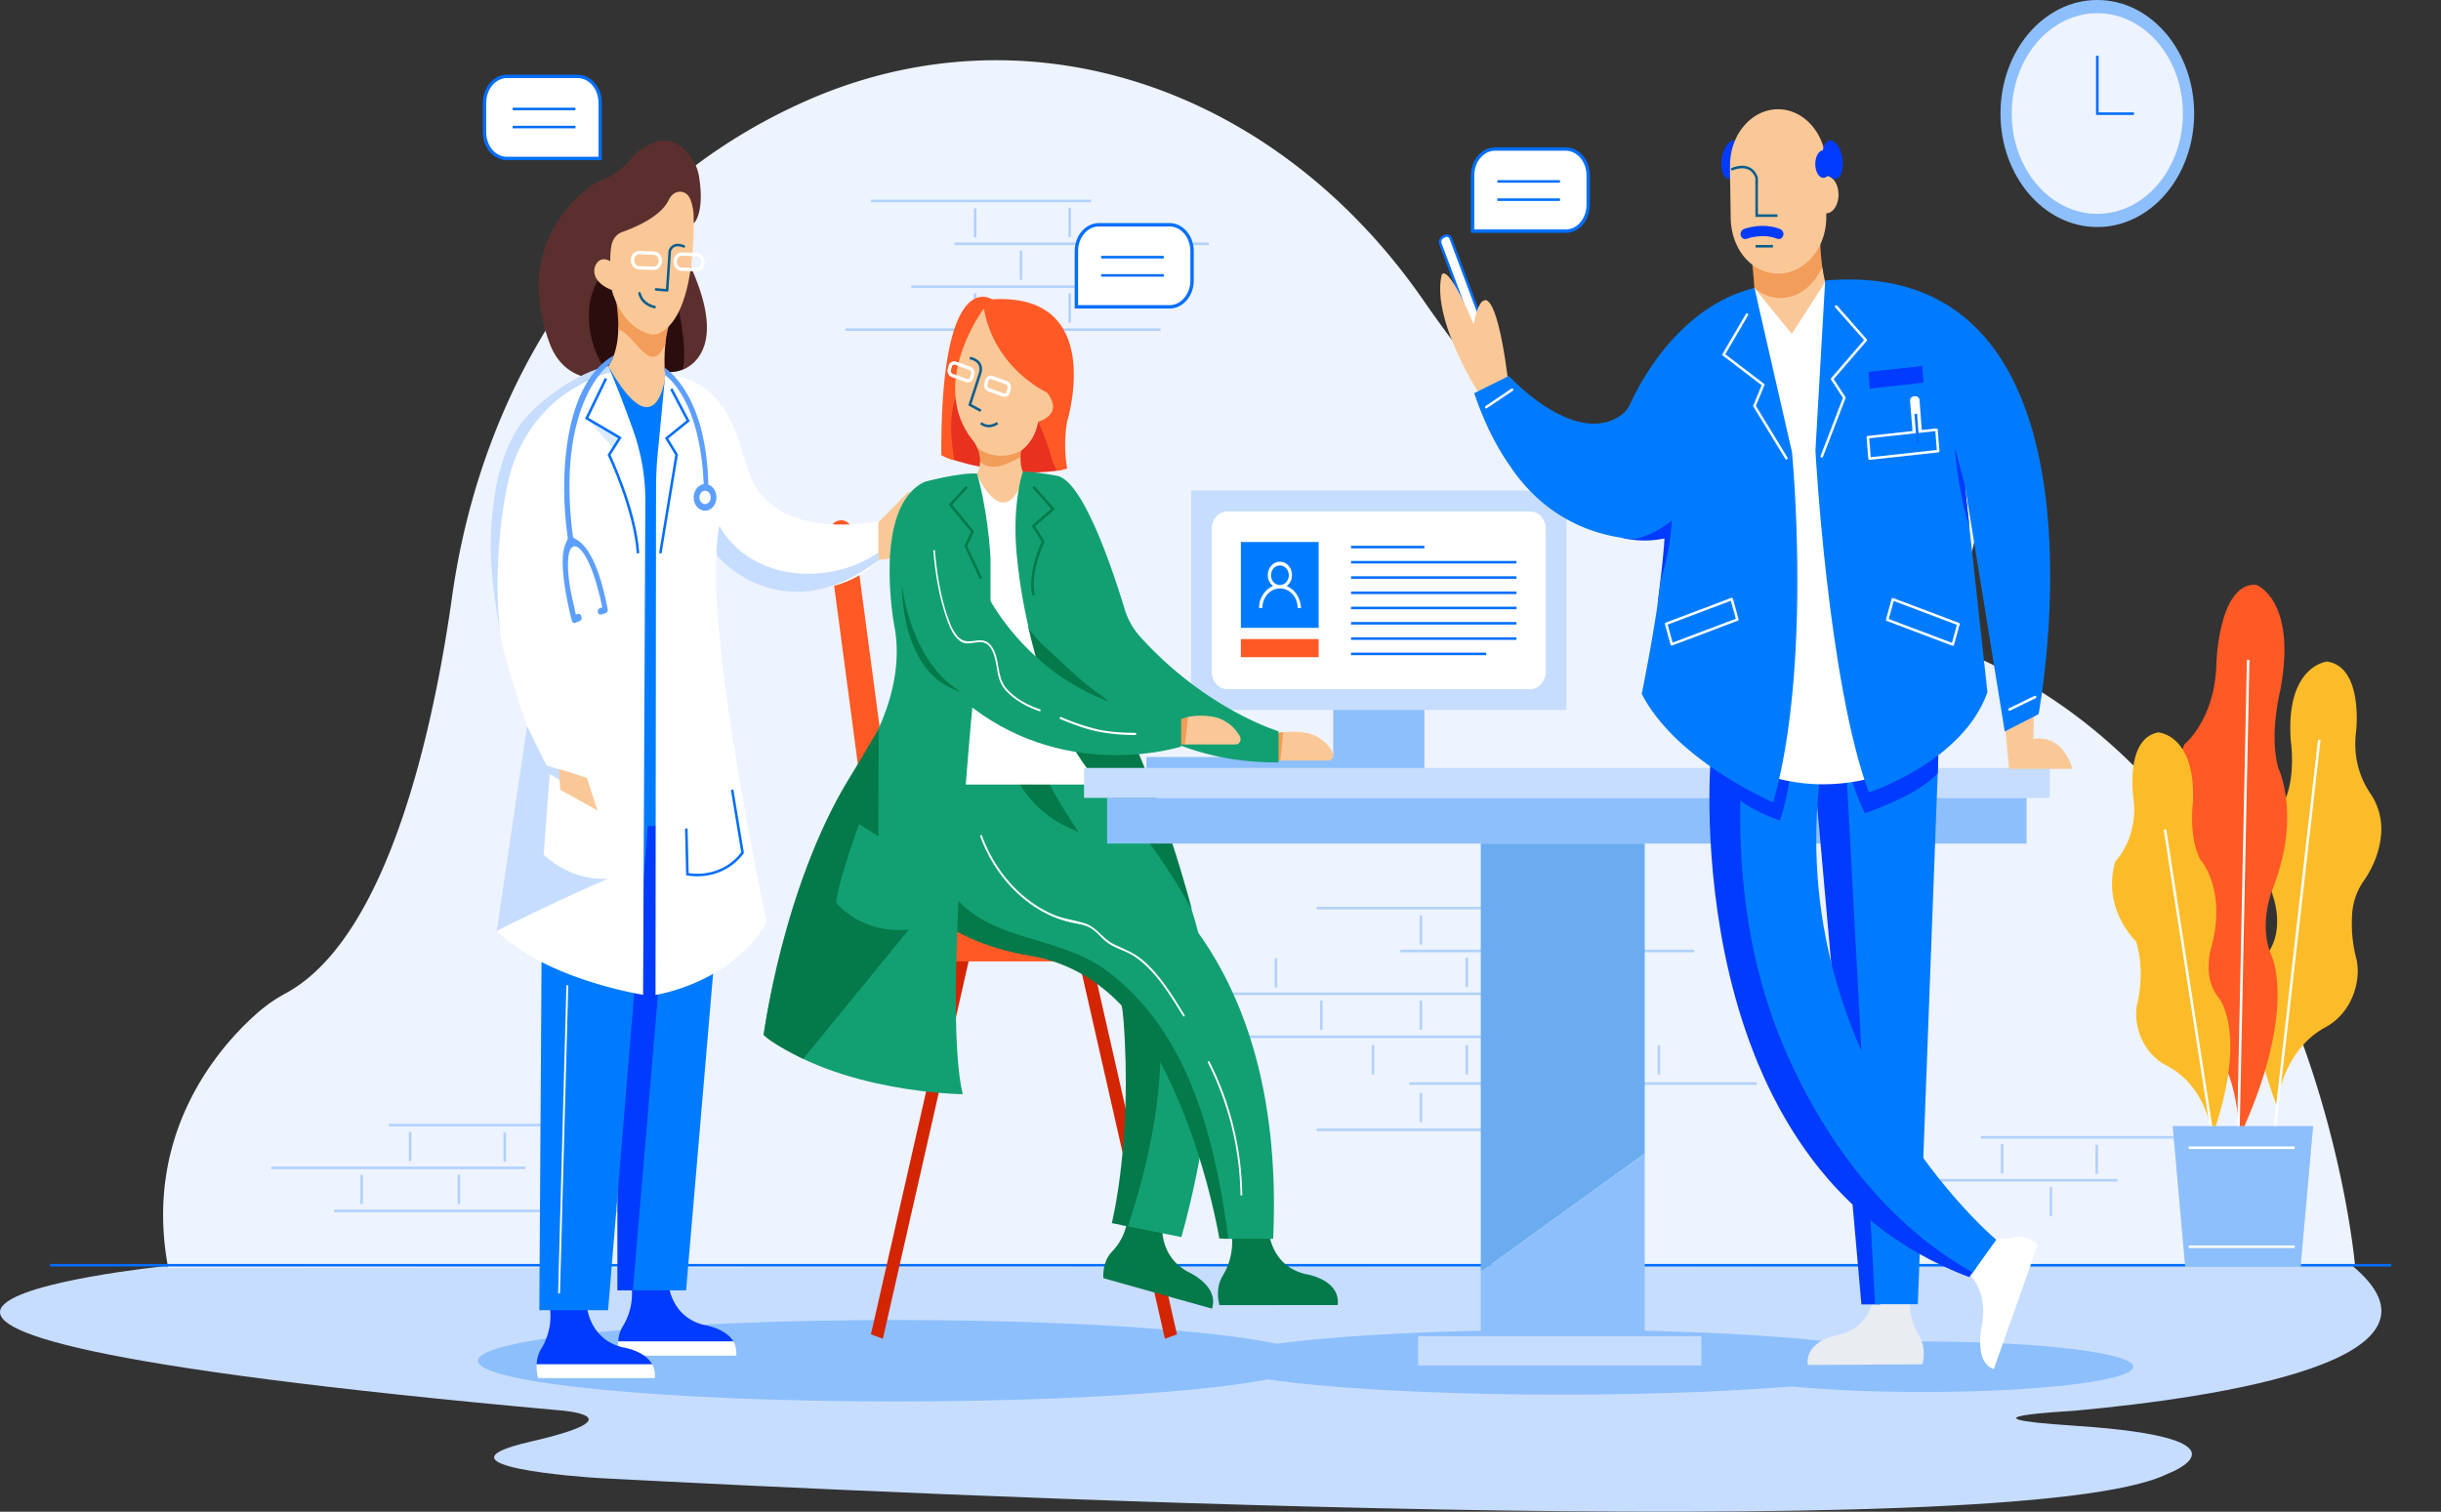 <svg viewBox="0 0 1731.33 1072.54" xmlns="http://www.w3.org/2000/svg"><rect x="0" y="0" width="1731.33" height="1072.54" fill="#333333" stroke="none"/><defs><style>.cls-1,.cls-17,.cls-21,.cls-23,.cls-28,.cls-29,.cls-33,.cls-5,.cls-6{fill:none;}.cls-2{fill:#c6ddff;}.cls-3{fill:#8dbffc;}.cls-4{fill:#edf3ff;}.cls-30,.cls-32,.cls-5,.cls-6{stroke:#016efc;}.cls-23,.cls-28,.cls-29,.cls-30,.cls-32,.cls-5,.cls-6{stroke-miterlimit:10;}.cls-17,.cls-23,.cls-28,.cls-29,.cls-32,.cls-33,.cls-5,.cls-6{stroke-width:1.8px;}.cls-5{opacity:0.25;isolation:isolate;}.cls-30,.cls-32,.cls-7{fill:#fff;}.cls-8{fill:#007bff;}.cls-9{fill:#ff5925;}.cls-10{fill:#6aacef;}.cls-11{fill:#d32502;}.cls-12{fill:#fac897;}.cls-13{fill:#f29d59;}.cls-14{fill:#013bff;}.cls-15{fill:#5b2f2e;}.cls-16{fill:#2b0d0d;}.cls-17,.cls-29{stroke:#035c8e;}.cls-17,.cls-21,.cls-33{stroke-linecap:round;stroke-linejoin:round;}.cls-18{fill:#c7ddff;}.cls-19{fill:#dcecff;}.cls-20{fill:#5d9fff;}.cls-21,.cls-23,.cls-33{stroke:#fff;}.cls-21,.cls-30{stroke-width:2.39px;}.cls-22{fill:#fcbc29;}.cls-24{fill:#ccd5dd;}.cls-25{fill:#04794a;}.cls-26{fill:#e8311f;}.cls-27{fill:#12a072;}.cls-28{stroke:#04794a;}.cls-31{fill:#e9ecf0;}</style></defs><g id="图层_2"><g id="图层_1-2"><rect height="1072.53" width="1731.31" x="0.03" class="cls-1"></rect><path d="M116.1,898.4s-398.66,41,281.5,102.26c0,0,56.86,4.16-21.38,22.18-76.16,17.45,40.1,25.31,47.79,25.77,211.94,11.21,1007.3,49.23,1112.92-2.77,0,0,69.07-25.42-65.52-34.32-90.26-5.89-5.52-10.17,0-10.63,103.06-9.48,279.92-36.17,195.48-104.11Z" class="cls-2"></path><path d="M635.66,994.3c163.85,0,296.68-12.93,296.68-28.88s-132.83-28.89-296.68-28.89S339,949.46,339,965.42,471.8,994.3,635.66,994.3Z" class="cls-3"></path><path d="M1363.81,987.6c82.39,0,149.18-8,149.18-17.91s-66.79-17.91-149.18-17.91-149.18,8-149.18,17.91S1281.41,987.6,1363.81,987.6Z" class="cls-3"></path><path d="M1670.34,897.82S1637.53,510.27,1328,442c-110.46-24.38-211.55-89.21-287.33-186.62-10.34-13.28-20.79-27.38-31.13-42.4C904.06,60.66,727.78,2.31,571.32,71.76c-50.35,22.3-99.92,56.38-144,107.34-56.75,65.75-93.61,151.49-106.61,243.81-12.61,90-44.34,241.38-117.65,281.59a109.82,109.82,0,0,0-20.69,14.33c-26.7,23.57-81.19,84.93-63.06,180.84Z" class="cls-4"></path><path d="M993.23,674.69h208.4" class="cls-5"></path><path d="M803.26,705.08h325.65" class="cls-5"></path><path d="M843.46,735.59h246.63" class="cls-5"></path><path d="M933.91,644.3h156.18" class="cls-5"></path><path d="M933.91,801.57h156.18" class="cls-5"></path><path d="M999.44,768.75h246.62" class="cls-5"></path><path d="M1007.81,709.94v20.68" class="cls-5"></path><path d="M937.17,709.94v20.68" class="cls-5"></path><path d="M869.37,709.94v20.68" class="cls-5"></path><path d="M1007.81,775.45v20.69" class="cls-5"></path><path d="M1074.91,775.45v20.69" class="cls-5"></path><path d="M1007.81,649.5v20.69" class="cls-5"></path><path d="M1074.91,709.94v20.68" class="cls-5"></path><path d="M1074.91,649.16v20.68" class="cls-5"></path><path d="M1040.33,679.55v20.68" class="cls-5"></path><path d="M1109.3,679.55v20.68" class="cls-5"></path><path d="M811.44,177.83v20.68" class="cls-5"></path><path d="M677,173H857.35" class="cls-5"></path><path d="M646.4,203.37H812.72" class="cls-5"></path><path d="M599.59,233.87H823.16" class="cls-5"></path><path d="M617.72,142.59H773.9" class="cls-5"></path><path d="M691.62,208.22V228.9" class="cls-5"></path><path d="M691.62,147.79v20.68" class="cls-5"></path><path d="M758.72,208.22V228.9" class="cls-5"></path><path d="M758.72,147.44v20.68" class="cls-5"></path><path d="M724.14,177.83v20.68" class="cls-5"></path><path d="M793.11,177.83v20.68" class="cls-5"></path><path d="M372.67,828.6H192.36" class="cls-5"></path><path d="M476.92,859.11h-240" class="cls-5"></path><path d="M431.89,798.22H275.72" class="cls-5"></path><path d="M358,803.42V824.1" class="cls-5"></path><path d="M290.89,803.07v20.68" class="cls-5"></path><path d="M325.48,833.46v20.8" class="cls-5"></path><path d="M1501.85,837.39H1321.54" class="cls-5"></path><path d="M1561.07,806.88H1405" class="cls-5"></path><path d="M1487.17,812.2v20.68" class="cls-5"></path><path d="M1420.07,811.74v20.79" class="cls-5"></path><path d="M1454.66,842.24v20.68" class="cls-5"></path><path d="M256.51,833.46v20.8" class="cls-5"></path><path d="M1109.3,741.48v20.8" class="cls-5"></path><path d="M1176.6,741.48v20.8" class="cls-5"></path><path d="M1040.33,741.48v20.8" class="cls-5"></path><path d="M973.82,741.48v20.8" class="cls-5"></path><path d="M905,679.78v20.8" class="cls-5"></path><path d="M35.4,897.66H1696" class="cls-6"></path><path d="M1107.33,989.45c135.56,0,245.45-10.29,245.45-23s-109.89-23-245.45-23-245.44,10.3-245.44,23S971.78,989.45,1107.33,989.45Z" class="cls-3"></path><path d="M1010.28,480.92H945.64v68.4h64.64Z" class="cls-3"></path><path d="M1111,348H844.84V503.68H1111Z" class="cls-2"></path><path d="M1085.65,488.89H870.16c-5.91,0-10.74-5.66-10.74-12.59V375.54c0-6.94,4.83-12.6,10.74-12.6h215.49c5.92,0,10.74,5.66,10.74,12.6V476.18C1096.39,483.23,1091.57,488.89,1085.65,488.89Z" class="cls-7"></path><path d="M935.29,384.55H880.12v60.89h55.17Z" class="cls-8"></path><path d="M901.5,408.12c0-3.81,2.76-6.93,6.3-6.93s6.31,3.12,6.31,6.93-2.76,6.93-6.31,6.93S901.5,411.93,901.5,408.12Zm16.75,11.67a15.34,15.34,0,0,0-5.62-3.93,9.85,9.85,0,0,0,3.74-7.85c0-5.21-3.84-9.48-8.57-9.48s-8.57,4.27-8.57,9.48a9.88,9.88,0,0,0,3.74,7.85,14,14,0,0,0-5.61,3.93A17.34,17.34,0,0,0,893,431.35h2.37c0-7.63,5.61-13.87,12.51-13.87s12.51,6.24,12.51,13.87h2.37A18.83,18.83,0,0,0,918.25,419.79Z" class="cls-7"></path><path d="M935.29,453.42H880.12v12.82h55.17Z" class="cls-9"></path><path d="M958.25,388.13h52" class="cls-6"></path><path d="M958.25,398.88H1075.6" class="cls-6"></path><path d="M958.25,409.74H1075.6" class="cls-6"></path><path d="M958.25,420.6H1075.6" class="cls-6"></path><path d="M958.25,431.35H1075.6" class="cls-6"></path><path d="M958.25,442.21H1075.6" class="cls-6"></path><path d="M958.25,453.07H1075.6" class="cls-6"></path><path d="M958.25,463.93h95.87" class="cls-6"></path><path d="M1166.55,598.43H1050.28v303.9l116.27-83.89Z" class="cls-10"></path><path d="M1050.28,902.33v62.74h116.27V818.44Z" class="cls-3"></path><path d="M1206.75,948H1005.84v20.8h200.91Z" class="cls-2"></path><path d="M978,537.07H813.11v12.14H978Z" class="cls-3"></path><path d="M626.2,949.82l-8.48-3.12L679.8,673.54l8.47,3Z" class="cls-11"></path><path d="M826.22,949.82l8.57-3.12L772.72,673.54l-8.58,3Z" class="cls-11"></path><path d="M827.89,682.09H635c-4.54,0-8.48-4.16-9.27-9.82L587.28,382.82c-.89-6.36,2.56-12.37,7.68-13.52s9.95,3.23,10.74,9.59l37.15,279.63h185c5.13,0,9.36,5.2,9.36,11.67S833.12,682.09,827.89,682.09Z" class="cls-9"></path><path d="M1487.57,161.08c37.92,0,68.68-36.06,68.68-80.54S1525.49,0,1487.57,0s-68.68,36.06-68.68,80.54S1449.64,161.08,1487.57,161.08Z" class="cls-3"></path><path d="M1487.57,151.72c33.52,0,60.69-31.87,60.69-71.18s-27.17-71.18-60.69-71.18-60.7,31.87-60.7,71.18S1454.05,151.72,1487.57,151.72Z" class="cls-4"></path><path d="M1487.57,39.52V80.65h26" class="cls-6"></path><path d="M614,377.5l6.8-4.62a1.37,1.37,0,0,0,.39-.35L643,350.23l.2-.23.09-.12a2.94,2.94,0,0,1,2-.81H655c1.77,0,3.15,1.62,3.15,3.7s-1.38,3.7-3.15,3.7h-6.6a2.42,2.42,0,0,0,.39.92c2,2.43,6.5,5.09,4.53,5.32,0,0,24.74.69,43.46-5.32a3,3,0,0,1,2.76,3.7c-1.78,8.67-11.43,30.28-76.76,36.17a2.67,2.67,0,0,1-2.56-1.5l-7.1-13.87A3.41,3.41,0,0,1,614,377.5Z" class="cls-12"></path><path d="M641,367.56c-4.54-2.19-2.66-8.43,1.77-9.24,2-.35,3.94-.58,6-.93a2.66,2.66,0,0,0,2.27,1.39l45.72-1.27a2.66,2.66,0,0,1,2.26,1.27C680.29,364.79,660.29,376.34,641,367.56Z" class="cls-13"></path><path d="M499.68,940.11C474.75,934.22,473.87,909,473.87,909H447.26c.89,2.42,1.09,6.24,1,10.17a44.38,44.38,0,0,1-6.6,21.95,23.15,23.15,0,0,0-3.16,10.52h81.69C514.46,942.31,499.68,940.11,499.68,940.11Z" class="cls-14"></path><path d="M438.4,951.78a29.93,29.93,0,0,0,1,10.05h82.77a16.47,16.47,0,0,0-2-10.05Z" class="cls-7"></path><path d="M437.9,550.13V915.5h21l21-365.37Z" class="cls-14"></path><path d="M485.3,550.13h-5.42l-31,365.37h37.74L514,594.39l3.74-44.26Z" class="cls-8"></path><path d="M441.84,955.94C416.92,950.05,416,924.86,416,924.86h-26.6c.88,2.42,1.08,6.24,1,10.17a44.38,44.38,0,0,1-6.6,22,23.48,23.48,0,0,0-3.15,10.86h81.88C457.12,958.14,441.84,955.94,441.84,955.94Z" class="cls-14"></path><path d="M380.66,968a31.34,31.34,0,0,0,1,9.7h82.77a16.94,16.94,0,0,0-1.78-9.7Z" class="cls-7"></path><path d="M384.89,550.13l-.29,53-2.07,326.42H431.3l26.41-321,4.73-58.47Z" class="cls-8"></path><path d="M496,126.53A34.11,34.11,0,0,0,491.21,113c-5.13-8.09-15.57-18.84-32.22-9.82a37.84,37.84,0,0,0-11.23,9.24c-3.85,4.51-11.53,12.25-20.2,14.91a25.58,25.58,0,0,0-7.69,4.16C407.46,140.86,365,174.94,389.62,243c6.9,19.18,21.09,25,32.91,25.77,2.66.11,5.13-3.93,7.79-4.86,4.73-20.22-2.57-29.34.39-47.14,6.7-33.39,26.8-45.87,49.46-63.09a31.12,31.12,0,0,1,.59-9.71s6.9-3,11.34,14.56C492,158.53,499.78,151.83,496,126.53Z" class="cls-15"></path><path d="M490.32,190.19a165.53,165.53,0,0,1-7.49-21.6c-12.21,3.46-14.28,27.61-11.72,39.51,3.45,16.76-4,33.86,13.4,54.08a24.9,24.9,0,0,0,8.08-5.43C502.05,247.16,507.27,228.21,490.32,190.19Z" class="cls-15"></path><path d="M478.6,206.14c-2.57-11.9-2.17-26.34,4.23-37.55a88.76,88.76,0,0,1-2.75-14.79c-22.57,17.21-55,27-61.59,60.43-2.86,17.79,2.17,35.7,11.73,49.8,4.83-1.62,9.56-5.31,13.5-12.48A106.49,106.49,0,0,1,462,260.1a24.16,24.16,0,0,0,22.37,2.08C487.37,245,482.05,222.78,478.6,206.14Z" class="cls-16"></path><path d="M416,271.54s22.46-3.93,22.56-39.75c10.55-23.8,30-11.67,33.4,11.9a120.71,120.71,0,0,0,1.68,36.06s-4.83,50.37-24.34,60.08C449.43,340,408.64,300,416,271.54Z" class="cls-12"></path><path d="M438.59,233.76a135.83,135.83,0,0,0-1.38-19.07,69.86,69.86,0,0,1,37.84,14.1,71.83,71.83,0,0,0-3.05,14.9C461.65,268.54,450.42,237,438.59,233.76Z" class="cls-13"></path><path d="M491.9,151.14s3.45,72.56-24.63,85.39a9.2,9.2,0,0,1-5.82.58c-6.3-1.5-20.49-7.4-27.59-31.43,0,0-8.27-2.66-11.33-9-2.85-5.78.69-13.18,6.31-12.72a9.28,9.28,0,0,1,4,1.39,57,57,0,0,1,.88-11.32c.89-4.51,3.75-8.09,7.49-9.36,8.08-2.89,27.3-10.63,33-22.65,3-6.12,7.39-6.35,9.85-5.78C487.76,137.16,490.52,140.05,491.9,151.14Z" class="cls-12"></path><path d="M485,174.83s-7.19-3.7-9.95,3.12L473.18,206l-7.89-.69" class="cls-17"></path><path d="M464.31,217.81s-8.67-1.39-10.74-9.71" class="cls-17"></path><path d="M472,266.23s-5.82,55-40.6-6.47c0,0-60.2,15.59-63.26,98.67h41.39l2,223.94s65,12.82,88.18-7.51l-4.53-220.12s25.13,3,37.44-8.32C532.69,346.3,508,264.72,472,266.23Z" class="cls-8"></path><path d="M623,397.14V369.76s-72.61,15.48-91-32.47c-2.46-6.47-4.53-12.71-6.4-19.41-3.85-13.29-15.77-50.84-53.8-51.65l-5,52.69a252.57,252.57,0,0,0-1.48,27.27l-.39,359.7s53.8-8.09,78.92-51.53c0,0-40.1-185.69-35.76-260.68a8.39,8.39,0,0,1,.49.69c.2-4.39.59-6,1.08-10.17C533.87,426.61,595.55,427.53,623,397.14Z" class="cls-7"></path><path d="M363.71,337.64c12.32-41,36.46-65.17,69.46-73.84-1.08-2.66-1.67-4.16-1.67-4.16-21.19,4.16-47.89,23.92-59.32,37.44-10.25,12.25-17.73,32.24-20.79,50.95-7.19,43-.89,73,3,99.72C355,401.42,353.26,372.65,363.71,337.64Z" class="cls-18"></path><path d="M449.23,305.74c-6.4-18.25-13-34.55-16.06-41.94-32.91,8.67-62.07,36.05-71.73,73.84-8.08,31.54-12,88.16-4.53,122.94,7,26.46,16.85,54.31,16.85,54.31L352.28,660.37C387,695,456.13,705.78,456.13,705.78l1.58-349.19A148,148,0,0,0,449.23,305.74Z" class="cls-7"></path><path d="M373.76,515,352.28,660.48s35.86-18.37,79.22-37.21c0,0-23.45,3.59-45.92-16.87l4.34-57.19,17,10.16,5.42-8.66-24.73-7.63Z" class="cls-18"></path><path d="M435,318.11l-18.82-21.38,23.55,13.87Z" class="cls-19"></path><path d="M476.13,275.93l11.93,22.65-15.28,12.36,7.1,11.67-11.53,69.91" class="cls-6"></path><path d="M519.29,560.3l7.39,44.6s-12.32,19.3-39.12,15.37l-.79-32.47" class="cls-6"></path><path d="M416.23,551.86,423.81,575l-26.5-14.67-.79-14.67Z" class="cls-12"></path><path d="M471.8,266.23s26.21,16.64,27.49,82.84l3,.24S505.4,287,471.4,260.68Z" class="cls-20"></path><path d="M402.73,381.43c-6.21-41.48-3.25-109,32.71-129.3l-2.76,6s-38.52,26.8-26.41,121.9a2.49,2.49,0,0,0,1.38,2.08c12,5.66,19.22,28.2,23.36,50.15a2.4,2.4,0,0,1-1.48,2.77l-3.16.93a1.89,1.89,0,0,1-2.26-1.5,2.51,2.51,0,0,1,1.18-2.89l1.87-.7c-2.26-10.86-8.27-36.28-17.44-42.63-1.87-1.28-4.14-.58-5.22,1.61-1.38,3-2.07,8.09-1.38,17.22A122.06,122.06,0,0,0,405.78,424l2.66,12,1.48-.46a2,2,0,0,1,2.36,1.61l.2.7a2.4,2.4,0,0,1-1.28,2.77l-3.15,1.27a1.89,1.89,0,0,1-2.47-1.5c-2.26-8.78-9.95-41.25-4.63-54C401.35,385.24,402.83,382.24,402.73,381.43Z" class="cls-20"></path><path d="M500.08,362.36c4.46,0,8.08-4.24,8.08-9.47s-3.62-9.48-8.08-9.48-8.08,4.25-8.08,9.48S495.61,362.36,500.08,362.36Z" class="cls-20"></path><path d="M500.08,357.63c2.23,0,4-2.13,4-4.74s-1.81-4.74-4-4.74-4,2.12-4,4.74S497.85,357.63,500.08,357.63Z" class="cls-7"></path><path d="M429.82,268.54l-13.69,28.19,23.55,13.87L432,322.73s18.52,38.71,20.5,69.79" class="cls-6"></path><path d="M401.74,699.54c-.69,24.49-1.28,49.11-2,73.6q-1.62,58.41-3.15,116.82c-.2,9-.49,18.14-.69,27.16,0,.92,1.18.92,1.28,0,.69-24.5,1.28-49.11,2-73.61q1.62-58.41,3.15-116.82c.2-9,.5-18.14.69-27.15C402.92,698.61,401.74,698.61,401.74,699.54Z" class="cls-7"></path><path d="M510.23,373.11c-1,3.7-2.17,16.06-2.07,20.45,4.63,6.59,50.74,53.39,115,3.81v-5.54C589.64,415.63,533,413.21,510.23,373.11Z" class="cls-18"></path><path d="M453.08,190l10.54.35c2.56.12,4.63-2.19,4.73-5.2s-1.87-5.43-4.43-5.55l-10.55-.34c-2.56-.12-4.63,2.19-4.73,5.2S450.61,189.85,453.08,190Z" class="cls-21"></path><path d="M483.33,191l10.54.35c2.56.12,4.63-2.2,4.73-5.2s-1.87-5.43-4.43-5.55l-10.55-.34c-2.56-.12-4.63,2.19-4.73,5.2S480.76,190.89,483.33,191Z" class="cls-21"></path><path d="M1614.77,784.47s3.35-38.83,34.69-55.7c11.33-6.12,19.8-18,22.16-32.35a41.66,41.66,0,0,0-.1-15.26,99.55,99.55,0,0,1-3.15-33.62,46.38,46.38,0,0,1,8.18-22.65c4.92-7,11.62-19.18,12.42-34.78a45,45,0,0,0-7.88-27.38c-5.33-7.86-12.62-22.77-10-43.57,0,0,5.51-45.87-20.5-49.8,0,0-29.56,2.66-25.82,56,0,0,4,26.35-5,44.14,0,0-19.6,22.77-7.58,66.44,0,0,9.07,24.39-4.73,41.6C1607.48,677.58,1585.21,705.54,1614.77,784.47Z" class="cls-22"></path><path d="M1587.88,807.92s3.25-59.16-36.76-84.35c0,0-11.62-31.43-4.34-55,0,0,11.23-28.19,7.88-60.55,0,0-22.46-37.9-5.41-79.84,0,0,21.87-17.57,22.76-57.32,0,0,1.47-57.31,28.08-56,0,0,29.27,10.17,17.34,74.53,0,0-8.08,31.32-1.67,55.12,0,0,16.15,32.35-2.57,82.85,0,0-12.81,27.73-1.58,51.76C1611.52,679.2,1629.56,718.49,1587.88,807.92Z" class="cls-9"></path><path d="M1594.58,468.09l-7.6,365.6" class="cls-23"></path><path d="M1645,524.83l-34.88,304.58" class="cls-23"></path><path d="M1569.25,805.84s-3.75-35.24-32.52-49.8c-10.44-5.32-18.43-15.95-20.88-29a36.34,36.34,0,0,1-.2-13.87s6.4-22.53-.6-45.29c0,0-24.53-23-14.78-56.62,0,0,17-17,12.81-45.76,0,0-5.91-41.6,17.74-45.87,0,0,27,1.61,24.53,50.38,0,0-3.15,24.15,5.43,40.09,0,0,18.32,20.22,8.07,60.32,0,0-7.78,22.53,5,37.78C1573.88,708.32,1594.66,733.16,1569.25,805.84Z" class="cls-22"></path><path d="M1535.55,588.49l33.7,217.35" class="cls-23"></path><path d="M1631.72,898.74h-81.79L1541.07,799h99.52Z" class="cls-24"></path><path d="M1631.72,898.74h-81.79L1541.07,799h99.52Z" class="cls-3"></path><path d="M1552.4,814.28h75.18" class="cls-23"></path><path d="M1552.4,884.53h75.18" class="cls-23"></path><path d="M899.82,872.51s.89,25.54,26.21,31.43c0,0,24.83,3.58,22.76,22H864.94s-3.55-11.21,2.27-20.8a45.78,45.78,0,0,0,6.7-22.3c.1-4-.1-7.86-1-10.29Z" class="cls-25"></path><path d="M824.54,866.74s-3.94,23.68,18.23,35.7c0,0,22.17,9.71,16.85,26l-77-21.61s-1.18-11.21,5.91-18.6a40.67,40.67,0,0,0,10.35-18.72c.88-3.7,1.38-7.28,1-9.71Z" class="cls-25"></path><path d="M724.14,260c-11.14-9.48-37.54-11.21-46.61,4.27-8.47,14.91-8.47,43.1-5.32,60.66,13.89,5.09,50.94,14.22,81.59,8.32-1.58-2.19-3-6.47-3.95-9.7C744.83,304.47,737.34,271.89,724.14,260Z" class="cls-26"></path><path d="M756.85,299.16s28.38-91.63-53.21-86.78c0,0-36.55-25-36,110.58a35.58,35.58,0,0,0,9.36,3.58c-3.15-17.68-4.34-37,4.14-51.88,9.16-15.48,27.39-7.16,38.52,2.43,13.21,11.9,21.29,29.69,26.41,48.76a26.94,26.94,0,0,0,3.84,8.2c2.37-.46,4.63-.92,7-1.61A99.52,99.52,0,0,1,756.85,299.16Z" class="cls-9"></path><path d="M723.84,324.35a36.12,36.12,0,0,1,.4-4.39c-7.59-13.87-20.79-15-31.14-2.31a25.06,25.06,0,0,1,2.07,9.82C701.58,345.38,719.61,343.64,723.84,324.35Z" class="cls-13"></path><path d="M742.47,278.36s-37.05-16.64-44.64-59.51c0,0-40.59,54.08-7.09,94.52a23.05,23.05,0,0,1,2.26,4.16c9.36,7.28,21,7.39,31.14,2.31,0-.23,9.65-5.89,12.22-20.68C736.45,299.16,755.18,294.42,742.47,278.36Z" class="cls-12"></path><path d="M723.84,324.35c-10.54,5.54-21.18,10.51-28.77,3.12,0,4.39-1.48,9.24-5.81,14,0,0-5,13.63,21.77,26.81,0,0,19.81-2.43,19.81-27.39C730.84,340.87,723.45,338,723.84,324.35Z" class="cls-12"></path><path d="M781.48,552.1c-24-20.69-11.33-57.2-11.33-57.2-13.3-1.5-45.52-2.08-62.27-2.2-5.42,86.2,45.23,100.65,73.7,149.18,39,69.1,31.83,143.86,13.21,227.17l43.15,8.66C907.31,627,781.48,552.1,781.48,552.1Z" class="cls-27"></path><path d="M798.53,641.88C770,593.35,729.46,550.82,723.45,492.7c-36.75-.11-73.51,2.2-73.51,2.2-17.44,83,54.1,132.19,100.9,154.83,25.82,12.48,43.55,40.91,46,73.49,6.6,86.09-8.28,144.56-8.28,144.56l11.53,2.31C824,796.94,837.55,711,798.53,641.88Z" class="cls-25"></path><path d="M760.6,588.38A78.6,78.6,0,0,1,730.25,566c-17.54-21-16.75-40.21-16.75-40.21H670.34c-9.26,31.66-24.83,69.45-10.64,98.91,24.63,50.84,86.12,39.87,125.53,72.22,55,43.68,68.77,107.69,82.37,182H903C912.73,666.84,794.39,602.36,760.6,588.38Z" class="cls-27"></path><path d="M788.68,691.56c-39.42-32.35-96.56-19.64-121.2-70.48-14.19-29.35-6.4-63.79,2.86-95.45H654.08c-57,114.86,31.73,144.9,77.45,152.65,21.18,3.58,41,13.51,57.54,28.77a125.63,125.63,0,0,1,18.52,21.26c42.77,61.47,57.25,150.44,57.25,150.44h6.41C861.69,807.92,843.76,735.24,788.68,691.56Z" class="cls-25"></path><path d="M693.1,336.94s19.12,44,33.8,0l26.31,11.21L803.46,556.6H635.66l15.56-202.44Z" class="cls-7"></path><path d="M945.15,533.61A28,28,0,0,0,927.9,520.2a63.3,63.3,0,0,0-21.87-.11l-.89,19.53h37.25C945,539.5,946.53,536.15,945.15,533.61Z" class="cls-12"></path><path d="M897.56,524.13V539.5H908.1l2.16-20.11C901.6,520.2,897.56,524.13,897.56,524.13Z" class="cls-13"></path><path d="M757.64,431.46c-5.81-4.74-32.81-9.13-28,14.79,8.17,35.59,23.74,82.5,52.61,112.08,0,0,34.49,34.79,63.16,87.13,0,0-21.28-83.66-53.3-143.17-.3-.69,8.47-16.4,9-16.17C775.28,443.36,768.48,441.86,757.64,431.46Z" class="cls-25"></path><path d="M906.82,540.89V518.82s-50.85-15.26-97.25-66.1a52.27,52.27,0,0,1-11.83-20.33c-8-26.46-29.56-92.1-48.38-94.87,0,0-16-3-23.84-2.89,0,0-8.38,23.8-4,62.51a381.84,381.84,0,0,0,8.27,49,89.41,89.41,0,0,0,15.67,16.64c10.84,10.39,20.69,19.64,31.53,27.73,3,2.31,6.9,4.62,8.87,6.93a51,51,0,0,1,6.11,4.74.34.34,0,0,1,.2.11C803.46,512.35,842.18,541.58,906.82,540.89Z" class="cls-27"></path><path d="M831.74,512.81v15.37h10l3.05-19.88A42.69,42.69,0,0,0,831.74,512.81Z" class="cls-13"></path><path d="M879.33,522.28a28,28,0,0,0-17.25-13.4,47.76,47.76,0,0,0-19.41-.23l-2.26,19.53h36.16C879.13,528.18,880.81,524.83,879.33,522.28Z" class="cls-12"></path><path d="M693,336s7.59,24.84,9.56,60.43v29.93s41.38,79,135.19,81.11v22.19S759.31,555.1,689.65,502c0,0-21,216.42-6.8,274.31,0,0-87.89-.81-141.29-42.06,0,0,17.54-121.33,68.28-193.43,0,0,34.49-47.6,24.34-97.52,0,0-15.57-84,21.68-101.45C656,341.8,680.88,335.09,693,336Z" class="cls-27"></path><path d="M623,593.35l-13.59-8.67c-4.44,11.44-15.87,45.76-16.36,55.7,0,0,16.95,22.3,51.53,19.18l-74.88,91.63s-22.37-10.52-28-17c0,0,13-103.42,60.4-181.41l21.08-35.59Z" class="cls-25"></path><path d="M685.71,345.38l-11.53,12.71,15.57,19.06L685,387.44l10.84,23" class="cls-28"></path><path d="M733,345.38l13.89,15.83L733,373.11l6.89,11.09s-10.34,21.38-6.89,38" class="cls-28"></path><path d="M682.36,491s-32.81-13.63-42.66-75.22C639.7,415.75,638.61,479.65,682.36,491Z" class="cls-25"></path><path d="M687.88,254s10.25,1.5,7.19,11.09l-7.19,22.07,7.78,4.28" class="cls-29"></path><path d="M695.76,300.2s4.63,4.62,11.73,0" class="cls-29"></path><path d="M711.53,280.21l-10.35-3.7a3.57,3.57,0,0,1-1.87-4.28l.59-2.19a2.86,2.86,0,0,1,3.65-2.2l10.34,3.7a3.56,3.56,0,0,1,1.87,4.28l-.59,2.19A2.84,2.84,0,0,1,711.53,280.21Z" class="cls-21"></path><path d="M685.61,270l-10.34-3.7a3.57,3.57,0,0,1-1.88-4.27l.6-2.2a2.84,2.84,0,0,1,3.64-2.19L688,261.37a3.57,3.57,0,0,1,1.87,4.28l-.59,2.19A2.89,2.89,0,0,1,685.61,270Z" class="cls-21"></path><path d="M695.27,593.46c11.33,30.85,35.77,54.43,64,60.9,4.92,1.15,10,1.5,14.58,4.27,3.74,2.31,6.6,6,10,8.9,6.4,5.43,14.58,6.7,21.38,11.44,14.29,9.94,24.34,26.34,33.9,41.94a.64.64,0,0,0,1.08-.69c-8.57-14-17.34-28.43-29.36-38.71-6.5-5.55-13.4-8.09-20.69-11.55-7.69-3.59-12.32-12.14-20.5-14.79-7.49-2.43-15.07-3.12-22.46-6.24a84.73,84.73,0,0,1-21.48-13.41c-12.81-10.86-23-25.65-29.27-42.75C696.06,591.84,695,592.65,695.27,593.46Z" class="cls-7"></path><path d="M856.76,754a214.45,214.45,0,0,1,23.06,93.6.64.64,0,1,0,1.28,0,216.86,216.86,0,0,0-23.25-94.41C857.45,752.46,856.37,753.15,856.76,754Z" class="cls-7"></path><path d="M1110.58,164h-66.11V124.45c0-10.4,7.19-18.72,16-18.72h50c8.87,0,16,8.43,16,18.72v20.8C1126.55,155.53,1119.35,164,1110.58,164Z" class="cls-30"></path><path d="M1106.45,128.72H1062" class="cls-6"></path><path d="M1437.41,566H785.23v32.47h652.18Z" class="cls-3"></path><path d="M1453.87,544.82h-685v21.26h685Z" class="cls-2"></path><path d="M1106.45,141.66H1062" class="cls-6"></path><path d="M829.57,217.7H763.45V178.18c0-10.4,7.2-18.72,16-18.72h50.05c8.87,0,16,8.43,16,18.72V199C845.53,209.26,838.34,217.7,829.57,217.7Z" class="cls-30"></path><path d="M825.43,182.45H781" class="cls-6"></path><path d="M825.43,195.39H781" class="cls-6"></path><path d="M359.57,112.43h66.11V72.91c0-10.4-7.19-18.72-16-18.72H359.67c-8.87,0-16,8.44-16,18.72v20.8C343.61,104.11,350.7,112.43,359.57,112.43Z" class="cls-30"></path><path d="M363.61,77.3h44.54" class="cls-6"></path><path d="M363.61,90.13h44.54" class="cls-6"></path><path d="M1391.59,900s19.12,10.4,14.29,39.18c0,0-6.5,27.38,8.28,32.12l31.13-88s-7.28-7.86-16.75-5.43c-6.5,1.73-13.3,1.62-19.5-1.27-3.16-1.39-6-3.12-7.5-4.85Z" class="cls-7"></path><path d="M1329.52,916.42s-.79,24.73-25.32,30.62c0,0-24,3.59-22,21.38l81.29-.46s3.35-10.86-2.26-20.11a44,44,0,0,1-6.6-21.61c-.1-3.93.1-7.62.88-10Z" class="cls-31"></path><path d="M1283.6,512l36.65,413.44h13.41L1314.15,510.5Z" class="cls-14"></path><path d="M1309.12,538.11l20.8,387.21h30.34l14.39-384.43S1351,523,1337.8,565.15C1350.21,511.19,1309.12,538.11,1309.12,538.11Z" class="cls-8"></path><path d="M1307.75,512l1.37,26.23c6.21,25.19,13.7,38.82,13.7,38.82,17.34-6.58,38.23-14.79,51.53-28.31l1.38-36.74Z" class="cls-14"></path><path d="M1057.18,253.63l-1.58.81a3,3,0,0,1-4.14-1.85l-29.75-79.5a4,4,0,0,1,1.57-4.85l1.58-.81a3,3,0,0,1,4.14,1.85l29.75,79.5A3.81,3.81,0,0,1,1057.18,253.63Z" class="cls-32"></path><path d="M1221.33,111.51c1.38-7.52,5.61-12.72,9.36-11.79,2.27.58,3.75,3.24,4.43,6.93,3,.35,5.32,4.62,5.32,9.71,0,5.43-2.55,9.82-5.71,9.82a4.58,4.58,0,0,1-3.54-2.08c-1.68,2.08-3.65,3.24-5.53,2.77C1221.83,125.83,1220,119,1221.33,111.51Z" class="cls-14"></path><path d="M1244.39,204.29c.1,1.73.2,3.58.2,5.32,0,0,19.5,81.69,52.81,0a100.33,100.33,0,0,1-4.83-20c0,.11,0,.23-.1.23C1272.47,176.56,1252.67,175.4,1244.39,204.29Z" class="cls-12"></path><path d="M1273,736.51c-26.3-63.78-32.52-130-27.59-199l-32-.47s-25.42,290.5,183.36,369.07l5.13-7.17C1341.93,865.47,1302.22,806.88,1273,736.51Z" class="cls-14"></path><path d="M1422,513.5l3,32h44.93s-5.9-24.61-27.78-21.26l.6-20.8Z" class="cls-12"></path><path d="M1274.84,537.07l-43.95-8.66c-.78,10.51.2,28.54,0,39.05,7.29,5.78,22.47,15.6,29.85,21.15C1268.52,574.05,1271.59,553.6,1274.84,537.07Z" class="cls-14"></path><path d="M1292.77,537.19l-20.7-3.12s-3,29.46-9.65,48.07c0,0-18.23-6.13-28-14.21-1.18,58.35,6.8,116.59,29.06,170.66,29.17,70.49,75.68,130.8,135.78,164.2l16.65-23.23C1415.83,879.68,1259.86,748.88,1292.77,537.19Z" class="cls-8"></path><path d="M1052.74,285.06s-37.93-56-30.25-89.9c0,0,3.26-11,22.67,34.67,0,0,2.95-16,7.58-16.64,0,0,9.56-8,17.84,64.71Z" class="cls-12"></path><path d="M1291,165.93s-35.77-55.58-49.36,11.32c0,0,1.88,13.64,2.66,27,15.57,13.29,37.73,7.86,48.08-14.56,0-.11.1-.11.1-.23A165.31,165.31,0,0,1,1291,165.93Z" class="cls-13"></path><path d="M1295.23,124.79v-7.28c0-22.07-15.27-40-34.09-40s-34.1,17.91-34.1,40v5.09l.5,32.12c.2,13.52,5.92,26.23,15.77,33.4a30.15,30.15,0,0,0,17.93,6c18.81,0,34.09-17.91,34.09-40v-2.77c4.72,0,8.67-6,8.67-13.29S1300,124.79,1295.23,124.79Z" class="cls-12"></path><path d="M1306.67,111.51c-1.39-7.52-5.62-12.72-9.37-11.79-2.26.58-3.75,3.24-4.43,6.93-3,.35-5.33,4.62-5.33,9.71,0,5.43,2.56,9.82,5.72,9.82a4.56,4.56,0,0,0,3.54-2.08c1.68,2.08,3.65,3.24,5.52,2.77C1306.17,125.83,1308,119,1306.67,111.51Z" class="cls-14"></path><path d="M1227.94,120.29s13.5-6.71,18,5.77V153h14.78" class="cls-29"></path><path d="M1244.39,204.41l26.5,32.47L1294.64,200s87.79-10.52,129.87,74.29c0,0-50.75,246.82-71.54,268.08,0,0-55.77,31.66-118.83,0l-69.76-258.6C1164.38,283.9,1196.89,224.86,1244.39,204.41Z" class="cls-7"></path><path d="M1150.2,381.54a68.4,68.4,0,0,0,30.34.47c-.2,8.2-3.55,35.82-4.83,46.45,4.24-13.41,16.45-55.24,17-69.56C1185,365.6,1160,379.35,1150.2,381.54Z" class="cls-14"></path><path d="M1271,320.77,1246.36,213h.1l-2-8.67c-52.61,12.71-80.61,65.63-88,81.81a21.55,21.55,0,0,1-7.69,9.13c-7.88,5.08-16.55,6.12-25.13,4.74-27.09-4.39-53.4-33.28-53.4-33.28l-24.63,12.25c7.09,20.79,15.57,37.55,24.93,50.95h0c27.09,41,64.93,50.85,88.38,52.58a60.43,60.43,0,0,0,26.8-13.29c-.5,14.33-3.45,28.08-7.58,41.48-4.54,37.21-13.7,81.58-13.7,81.58,5.52,10.75,13.3,20.57,22,29.35,30,30,71.24,47.61,71.24,47.61C1285.57,471.09,1271,320.77,1271,320.77Z" class="cls-8"></path><path d="M1294.54,199l-6.9,120.75s8.88,164,37.84,242.42c0,0,66.7-21.49,84.15-71.06l-16-146.75,28.28,174.59,24-12.25S1507.37,180.84,1294.54,199Z" class="cls-8"></path><path d="M1363.38,259.66l-38.16,4.18.94,11.85,38.16-4.18Z" class="cls-14"></path><path d="M1373.49,304.86l-48.67,5.32,1.2,15.19,48.67-5.33Z" class="cls-33"></path><path d="M1389.06,442.75l-46.52-17.57-4,14.52,46.52,17.57Z" class="cls-33"></path><path d="M1185.74,457.11l46.52-17.57-4-14.52-46.52,17.57Z" class="cls-33"></path><path d="M1363.12,305.63l-6.6.69-1.77-21.72a3.06,3.06,0,0,1,2.36-3.35l1.47-.12a2.86,2.86,0,0,1,2.87,2.77Z" class="cls-7"></path><path d="M1358.78,293.61l1.68,21.38" class="cls-6"></path><path d="M1239.07,223.24l-16.56,28.31L1250.59,273l-6.2,15,22.66,37.1" class="cls-33"></path><path d="M1302.32,217.46l21,23.81-23.85,27.61,8.67,13.29-16,41.6" class="cls-33"></path><path d="M1245.17,174.71h12.32" class="cls-29"></path><path d="M1425.29,503.33l18.13-8.78" class="cls-33"></path><path d="M1054.12,288.87l18.33-12.36" class="cls-33"></path><path d="M1396.81,373.34l-3.15-29-7.18-27C1386.48,317.18,1388.15,347,1396.81,373.34Z" class="cls-14"></path><path d="M1237.89,169.63a3.38,3.38,0,0,1-3.16-2.43,3.79,3.79,0,0,1,2-4.62c.48-.23,13.2-5.09,26,0a3.8,3.8,0,0,1,2,4.62,3.27,3.27,0,0,1-4.24,2.19c-10.54-4.15-21.38,0-21.48,0A4.36,4.36,0,0,1,1237.89,169.63Z" class="cls-14"></path><path d="M662,391c1.47,17.22,4.53,35,10.54,51,2,5.08,4.73,10.63,9.16,13.28,5.91,3.47,12.81-2.19,18.33,1.74s6.3,13.52,7.58,20.34c1,5,2.57,8.89,5.72,12.47,6.5,7.17,15.57,11.91,24,14.79.79.24,1.09-1.15.3-1.38-8.48-2.89-18-7.74-24.24-15.37-6.8-8.32-3.84-22.19-10.84-30.27-3.15-3.59-6.8-3.59-10.94-3-4.73.69-8.57.93-12.31-3a30.37,30.37,0,0,1-5.23-8.9c-6.4-15.83-9.45-34.43-10.93-51.65A.6.6,0,1,0,662,391Z" class="cls-7"></path><path d="M752,510.15c8.77,3.58,17.64,7.05,26.8,8.9a135.93,135.93,0,0,0,26.51,2.42c.79,0,.79-1.38,0-1.5-9.26-.11-18.43-.58-27.49-2.66a155.49,155.49,0,0,1-25.42-8.66C751.63,508.42,751.23,509.8,752,510.15Z" class="cls-7"></path></g></g></svg>